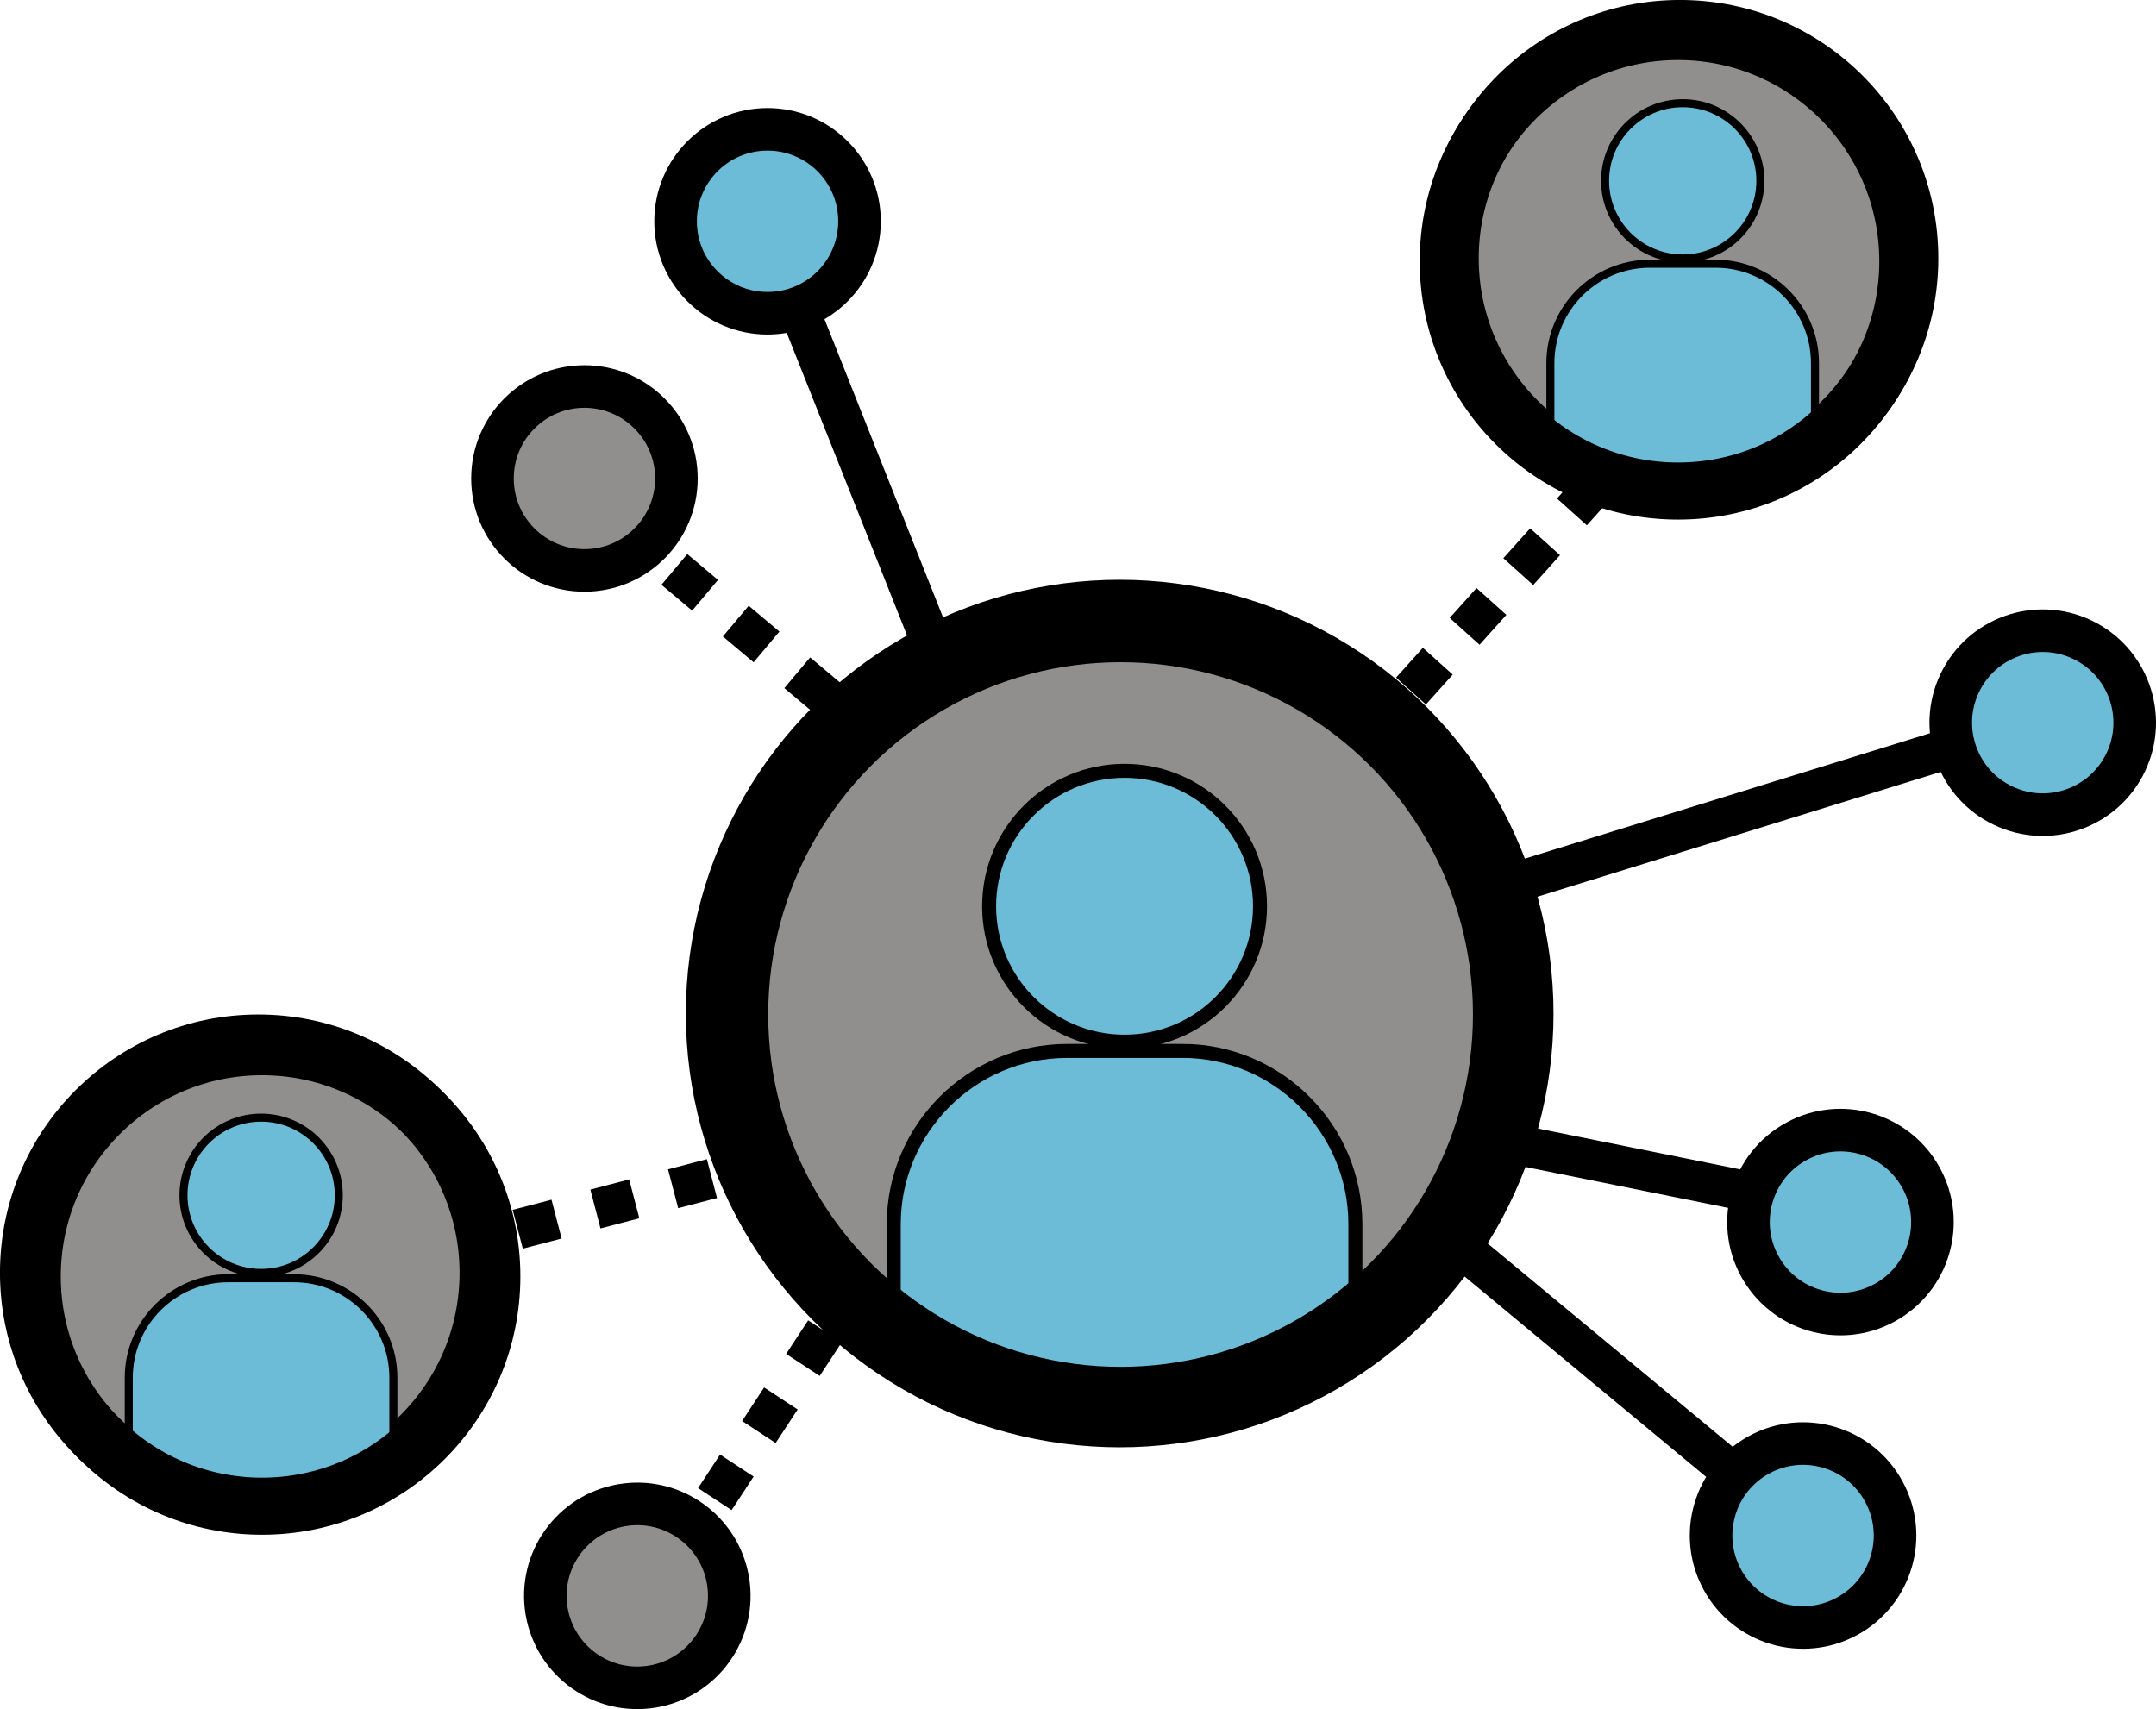 <?xml version="1.0" encoding="UTF-8" standalone="no"?>
<svg
   xmlns:dc="http://purl.org/dc/elements/1.1/"
   xmlns:cc="http://creativecommons.org/ns#"
   xmlns:rdf="http://www.w3.org/1999/02/22-rdf-syntax-ns#"
   xmlns:svg="http://www.w3.org/2000/svg"
   xmlns="http://www.w3.org/2000/svg"
   xmlns:sodipodi="http://sodipodi.sourceforge.net/DTD/sodipodi-0.dtd"
   xmlns:inkscape="http://www.inkscape.org/namespaces/inkscape"
   id="Layer_5"
   enable-background="new 0 0 64 64"
   height="212.927"
   viewBox="0 0 33.57 26.616"
   width="268.558"
   version="1.1"
   sodipodi:docname="build.svg"
   inkscape:version="1.0.2 (e86c8708, 2021-01-15)">
  <defs
     id="defs34723">
    <marker
       style="overflow:visible;"
       id="Arrow2Mend"
       refX="0.0"
       refY="0.0"
       orient="auto"
       inkscape:stockid="Arrow2Mend"
       inkscape:isstock="true">
      <path
         transform="scale(0.6) rotate(180) translate(0,0)"
         d="M 8.719,4.034 L -2.207,0.016 L 8.719,-4.002 C 6.973,-1.63 6.983,1.616 8.719,4.034 z "
         style="fill-rule:evenodd;stroke-width:0.625;stroke-linejoin:round;stroke:#000000;stroke-opacity:1;fill:#918f8e;fill-opacity:1"
         id="path36381" />
    </marker>
  </defs>
  <sodipodi:namedview
     pagecolor="#ffffff"
     bordercolor="#666666"
     borderopacity="1"
     objecttolerance="10"
     gridtolerance="10"
     guidetolerance="10"
     inkscape:pageopacity="0"
     inkscape:pageshadow="2"
     inkscape:window-width="1321"
     inkscape:window-height="794"
     id="namedview34721"
     showgrid="false"
     inkscape:zoom="1.44"
     inkscape:cx="25.180774"
     inkscape:cy="132.62222"
     inkscape:window-x="189"
     inkscape:window-y="158"
     inkscape:window-maximized="0"
     inkscape:current-layer="Layer_5"
     fit-margin-top="0"
     fit-margin-left="0"
     fit-margin-right="0"
     fit-margin-bottom="0"
     inkscape:document-rotation="0" />
  <circle
     style="opacity:0.998;fill:#918f8e;fill-opacity:1;fill-rule:evenodd;stroke:#000000;stroke-width:0.889;stroke-linecap:round;stroke-miterlimit:4;stroke-dasharray:none;stroke-opacity:1"
     id="path36108"
     cx="26.158"
     cy="4.022"
     r="3.578" />
  <circle
     cx="26.201"
     cy="2.816"
     r="1.209"
     id="circle35298"
     style="fill:#6dbcd7;fill-opacity:1;stroke:#000000;stroke-width:0.125;stroke-opacity:1" />
  <path
     d="m 26.714,4.107 h -1.026 c -0.854,0 -1.548,0.695 -1.548,1.548 v 1.255 l 0.003,0.02 0.086,0.027 c 0.815,0.254 1.522,0.339 2.104,0.339 1.138,0 1.797,-0.324 1.838,-0.345 l 0.081,-0.041 h 0.008 V 5.655 c 3.8e-4,-0.853 -0.694,-1.548 -1.547,-1.548 z"
     id="path35306"
     style="fill:#6dbcd7;fill-opacity:1;stroke:#000000;stroke-width:0.125;stroke-opacity:1" />
  <g
     id="g36113-1"
     transform="translate(-94.155,-6.134)"
     style="fill:#918f8e;fill-opacity:1;stroke:#000000;stroke-opacity:1">
    <circle
       style="opacity:0.998;fill:#918f8e;fill-opacity:1;fill-rule:evenodd;stroke:#000000;stroke-width:0.889;stroke-linecap:round;stroke-miterlimit:4;stroke-dasharray:none;stroke-opacity:1"
       id="path36108-5"
       cx="98.177"
       cy="25.955"
       r="3.578" />
    <circle
       cx="98.221"
       cy="24.748"
       r="1.209"
       id="circle35298-1"
       style="fill:#6dbcd7;fill-opacity:1;stroke:#000000;stroke-width:0.125;stroke-opacity:1" />
    <path
       d="m 98.734,26.04 h -1.026 c -0.854,0 -1.548,0.695 -1.548,1.548 v 1.255 l 0.003,0.02 0.086,0.027 c 0.815,0.254 1.522,0.339 2.104,0.339 1.138,0 1.797,-0.324 1.838,-0.345 l 0.081,-0.041 h 0.008 v -1.255 c 3.8e-4,-0.853 -0.694,-1.548 -1.547,-1.548 z"
       id="path35306-6"
       style="fill:#6dbcd7;fill-opacity:1;stroke:#000000;stroke-width:0.125;stroke-opacity:1" />
  </g>
  <circle
     style="opacity:0.998;fill:#918f8e;fill-rule:evenodd;stroke:#000000;stroke-width:1.026;stroke-linecap:round;stroke-miterlimit:4;stroke-dasharray:none;stroke-opacity:1;fill-opacity:1"
     id="path36108-5-6"
     cx="17.434"
     cy="15.784"
     r="6.242" />
  <circle
     cx="17.51"
     cy="14.113"
     id="circle35298-1-8"
     style="fill:#6dbcd7;fill-opacity:1;stroke:#000000;stroke-width:0.218;stroke-opacity:1"
     r="2.109" />
  <path
     d="m 18.405,16.366 h -1.789 c -1.489,0 -2.7,1.212 -2.7,2.7 v 2.189 l 0.006,0.034 0.15,0.047 c 1.421,0.444 2.655,0.592 3.671,0.592 1.985,0 3.135,-0.566 3.206,-0.602 l 0.141,-0.072 h 0.014 v -2.189 c 6.63e-4,-1.489 -1.211,-2.7 -2.699,-2.7 z"
     id="path35306-6-6"
     style="fill:#6dbcd7;stroke-width:0.218;stroke:#000000;stroke-opacity:1;fill-opacity:1" />
  <circle
     style="opacity:0.998;fill:#918f8e;fill-rule:evenodd;stroke:#000000;stroke-width:0.663;stroke-linecap:round;stroke-miterlimit:4;stroke-dasharray:none;stroke-opacity:1;fill-opacity:1"
     id="path36184"
     cx="9.1"
     cy="7.451"
     r="1.432" />
  <path
     style="fill:#918f8e;stroke:#000000;stroke-width:0.625;stroke-linecap:butt;stroke-linejoin:miter;stroke-miterlimit:4;stroke-dasharray:0.625,0.625;stroke-opacity:1;fill-opacity:1;stroke-dashoffset:0.688"
     d="m 10.07,8.506 2.963,2.492"
     id="path36186"
     sodipodi:nodetypes="cc" />
  <g
     id="g36190-9"
     transform="translate(-65.783,-16.476)"
     style="fill:#918f8e;fill-opacity:1;stroke:#000000;stroke-opacity:1">
    <circle
       style="opacity:0.998;fill:#6dbcd7;fill-opacity:1;fill-rule:evenodd;stroke:#000000;stroke-width:0.663;stroke-linecap:round;stroke-miterlimit:4;stroke-dasharray:none;stroke-opacity:1"
       id="path36184-5"
       cx="77.734"
       cy="19.922"
       r="1.432" />
    <path
       style="fill:#918f8e;fill-opacity:1;stroke:#000000;stroke-width:0.625;stroke-linecap:butt;stroke-linejoin:miter;stroke-miterlimit:4;stroke-dasharray:none;stroke-opacity:1"
       d="m 78.27,21.41 2.095,5.27"
       id="path36186-4"
       sodipodi:nodetypes="cc" />
  </g>
  <g
     id="g36190-3"
     transform="translate(-68.126,-0.938)"
     style="fill:#918f8e;fill-opacity:1;stroke:#000000;stroke-opacity:1">
    <circle
       style="opacity:0.998;fill:#918f8e;fill-opacity:1;fill-rule:evenodd;stroke:#000000;stroke-width:0.663;stroke-linecap:round;stroke-miterlimit:4;stroke-dasharray:none;stroke-opacity:1"
       id="path36184-1"
       cx="-34.832"
       cy="74.455"
       r="1.432"
       transform="rotate(-96.786)" />
    <path
       style="fill:#918f8e;fill-opacity:1;stroke:#000000;stroke-width:0.625;stroke-linecap:butt;stroke-linejoin:miter;stroke-miterlimit:4;stroke-dasharray:0.625, 0.625;stroke-dashoffset:0.75;stroke-opacity:1"
       d="m 78.982,24.702 2.124,-3.237"
       id="path36186-5"
       sodipodi:nodetypes="cc" />
  </g>
  <path
     style="fill:#918f8e;stroke:#000000;stroke-width:0.625;stroke-linecap:butt;stroke-linejoin:miter;stroke-miterlimit:4;stroke-dasharray:0.625,0.625;stroke-opacity:1;fill-opacity:1;marker-mid:url(#Arrow2Mend);stroke-dashoffset:0.75"
     d="M 11.569,18.228 7.674,19.244"
     id="path36186-1"
     sodipodi:nodetypes="cc" />
  <path
     style="fill:#918f8e;stroke:#000000;stroke-width:0.625;stroke-linecap:butt;stroke-linejoin:miter;stroke-miterlimit:4;stroke-dasharray:0.625,0.625;stroke-opacity:1;fill-opacity:1;stroke-dashoffset:0"
     d="M 24.893,7.507 21.953,10.78"
     id="path36186-1-2"
     sodipodi:nodetypes="cc" />
  <circle
     style="opacity:0.998;fill:#6dbcd7;fill-rule:evenodd;stroke:#000000;stroke-width:0.663;stroke-linecap:round;stroke-miterlimit:4;stroke-dasharray:none;stroke-opacity:1;fill-opacity:1"
     id="path36184-17"
     cx="-16.031"
     cy="-30.437"
     r="1.432"
     transform="rotate(151.364)" />
  <path
     style="fill:#918f8e;stroke:#000000;stroke-width:0.625;stroke-linecap:butt;stroke-linejoin:miter;stroke-miterlimit:4;stroke-dasharray:none;stroke-opacity:1;fill-opacity:1"
     d="M 27.3,18.571 23.505,17.804"
     id="path36186-9"
     sodipodi:nodetypes="cc" />
  <g
     id="g36190-9-4"
     transform="rotate(151.364,52.395,15.58)"
     style="fill:#918f8e;fill-opacity:1;stroke:#000000;stroke-opacity:1">
    <circle
       style="opacity:0.998;fill:#6dbcd7;fill-opacity:1;fill-rule:evenodd;stroke:#000000;stroke-width:0.663;stroke-linecap:round;stroke-miterlimit:4;stroke-dasharray:none;stroke-opacity:1"
       id="path36184-5-7"
       cx="77.734"
       cy="19.922"
       r="1.432" />
    <path
       style="fill:#918f8e;fill-opacity:1;stroke:#000000;stroke-width:0.625;stroke-linecap:butt;stroke-linejoin:miter;stroke-miterlimit:4;stroke-dasharray:none;stroke-opacity:1"
       d="m 78.27,21.41 2.095,5.27"
       id="path36186-4-5"
       sodipodi:nodetypes="cc" />
  </g>
  <circle
     style="opacity:0.998;fill:#6dbcd7;fill-rule:evenodd;stroke:#000000;stroke-width:0.663;stroke-linecap:round;stroke-miterlimit:4;stroke-dasharray:none;stroke-opacity:1;fill-opacity:1"
     id="path36184-17-1"
     cx="-3.449"
     cy="-33.562"
     r="1.432"
     transform="rotate(115.353)" />
  <path
     style="fill:#918f8e;stroke:#000000;stroke-width:0.625;stroke-linecap:butt;stroke-linejoin:miter;stroke-miterlimit:4;stroke-dasharray:none;stroke-opacity:1;fill-opacity:1"
     d="m 30.265,11.679 -7.166,2.218"
     id="path36186-9-0"
     sodipodi:nodetypes="cc" />
  <circle
     style="opacity:0.998;fill:none;fill-opacity:1;fill-rule:evenodd;stroke:#000000;stroke-width:0.889;stroke-linecap:round;stroke-miterlimit:4;stroke-dasharray:none;stroke-opacity:1"
     id="path36108-55"
     cx="26.128"
     cy="4.069"
     r="3.578" />
  <circle
     style="opacity:0.998;fill:none;fill-opacity:1;fill-rule:evenodd;stroke:#000000;stroke-width:0.889;stroke-linecap:round;stroke-miterlimit:4;stroke-dasharray:none;stroke-opacity:1"
     id="path36108-55-1"
     cx="4.08"
     cy="19.878"
     r="3.578" />
  <circle
     style="opacity:0.998;fill:none;fill-opacity:1;fill-rule:evenodd;stroke:#000000;stroke-width:1.125;stroke-linecap:round;stroke-miterlimit:4;stroke-dasharray:none;stroke-opacity:1"
     id="path36108-55-1-4"
     cx="17.448"
     cy="15.799"
     r="6.049" />
</svg>

